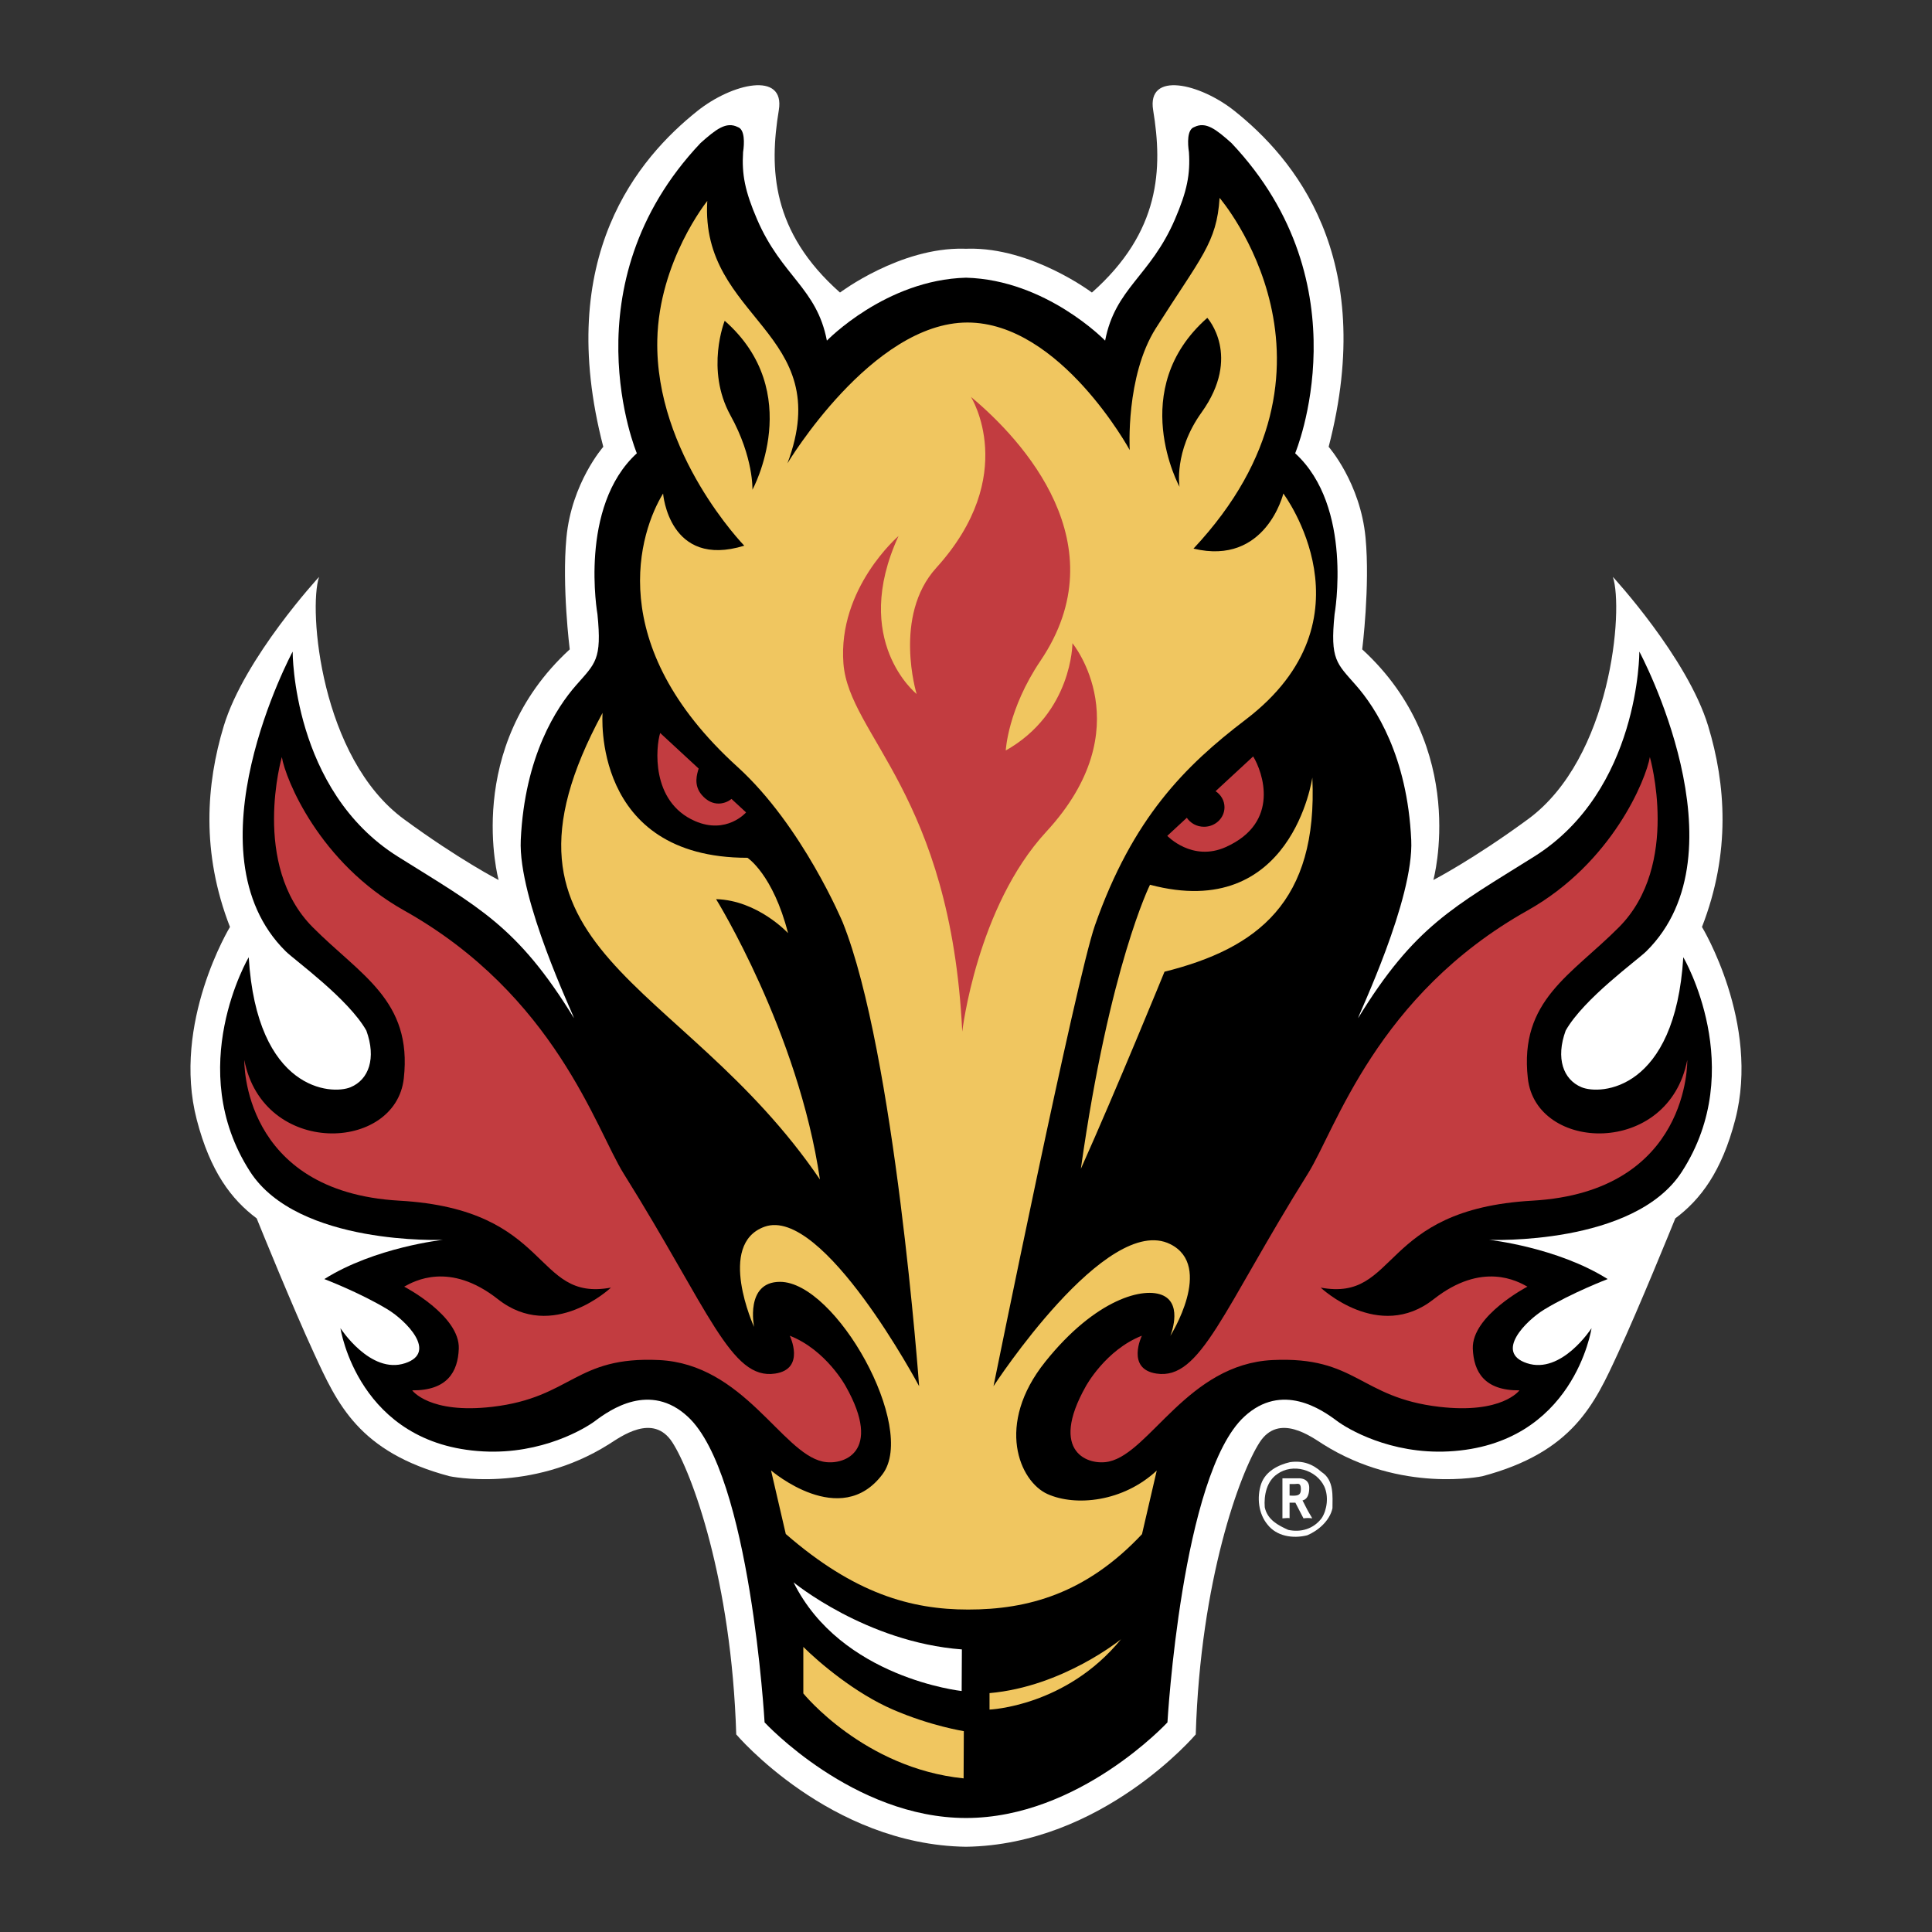 <svg xmlns="http://www.w3.org/2000/svg" width="2500" height="2500" viewBox="0 0 192.756 192.756"><rect x="0" y="0" width="192.756" height="192.756" fill="#333333" stroke="none"/><g fill-rule="evenodd" clip-rule="evenodd"><path fill="#fff" fill-opacity="0" d="M0 0h192.756v192.756H0V0z"/><path d="M131.863 146.87c1.258.811 1.078 2.434 1.078 3.604-.273 1.263-1.443 2.254-2.521 2.703-1.445.36-3.061.09-3.965-1.076-.898-1.087-1.08-2.706-.629-4.056.449-1.266 1.713-1.896 2.881-2.167 1.264-.175 2.252.179 3.156.992zm-4.416.187c-1.08.719-1.357 2.155-1.262 3.326.27 1.262 1.354 1.805 2.34 2.254 1.262.27 2.523-.087 3.338-1.171.535-.809.719-2.162.266-3.15-.809-1.712-3.154-2.346-4.682-1.259z" fill="#fff"/><path d="M127.949 147.49h1.607c.676 0 1.066.346 1.066.942 0 .57-.139 1.145-.672 1.266.305.562.43.878.76 1.418l.213.369a4.012 4.012 0 0 0-.439-.03c-.143 0-.285.015-.436.03l-.809-1.562h-.578v1.562c.076-.016-.049-.03-.174-.03-.129 0-.256.015-.539.03v-3.995h.001zm.713 1.722c.832.049 1.125-.019 1.125-.631 0-.695-.311-.521-.623-.521h-.502v1.152z" fill="#fff"/><path d="M167.146 121.557c2.512-1.881 4.629-4.655 5.979-9.848 2.506-9.643-3.318-19.225-3.318-19.225 2.893-7.438 2.369-14.276.619-20.045-2.066-6.823-9.508-14.881-9.508-14.881 1.078 3.216-.137 18.069-8.473 24.178-5.475 4.017-9.438 6.062-9.438 6.062s3.629-13.176-7.098-23.01c0 0 .791-6.302.332-11.144-.518-5.474-3.68-9.065-3.68-9.065 4.945-19.031-3.584-28.864-9.365-33.49-3.479-2.786-8.787-4.014-8.145-.099.961 5.849.732 12.136-6.109 18.198 0 0-5.99-4.519-12.349-4.374-.071.003-.144.007-.216.007-.072 0-.145-.004-.217-.007-6.363-.145-12.353 4.374-12.353 4.374-6.841-6.062-7.07-12.349-6.104-18.198.642-3.916-4.667-2.687-8.146.099-5.784 4.625-14.314 14.458-9.366 33.49 0 0-3.165 3.592-3.678 9.065-.46 4.842.33 11.144.33 11.144-10.721 9.833-7.096 23.01-7.096 23.01s-3.964-2.045-9.437-6.062c-8.339-6.108-9.556-20.962-8.476-24.178 0 0-7.442 8.058-9.51 14.881-1.745 5.77-2.272 12.607.62 20.045 0 0-5.819 9.583-3.314 19.225 1.349 5.192 3.462 7.967 5.979 9.848.44 1.087 3.58 8.826 5.729 13.481 2.314 5.014 4.446 9.833 13.507 12.243 0 0 8.085 1.736 15.892-3.182 1.159-.726 4.424-3.178 6.347-.189 1.928 2.99 5.896 13.683 6.371 29.133 0 0 9.328 11.016 22.923 11.209 13.59-.193 22.922-11.209 22.922-11.209.471-15.45 4.439-26.143 6.371-29.133 1.924-2.988 5.191-.536 6.342.189 7.809 4.918 15.893 3.182 15.893 3.182 9.066-2.41 11.193-7.229 13.51-12.243 2.146-4.655 5.289-12.394 5.73-13.481z" fill="#fff"/><path d="M167.943 95.502c-.816 13.314-8.246 13.771-10.158 12.969-1.828-.761-2.584-2.889-1.578-5.647 1.791-3.175 7.146-7.025 8.039-7.907 10.061-9.92-.688-29.905-.688-29.905s.049 13.835-10.494 20.449c-7.994 5.017-11.92 6.891-17.568 16.124.035-.328 5.58-11.852 5.303-17.781-.391-8.396-3.58-13.232-5.512-15.429-1.928-2.208-2.596-2.535-2.137-7.088 0 0 1.902-10.729-3.932-16.062 0 0 7.037-16.788-6.359-30.958-1.543-1.373-2.555-2.167-3.709-1.589-.723.24-.666 1.631-.529 2.505.145 2.216-.193 3.903-1.402 6.709-2.455 5.693-5.949 6.834-6.961 12.093 0 0-5.863-6.065-13.879-6.279-8.017.213-13.881 6.279-13.881 6.279-1.007-5.259-4.503-6.4-6.962-12.093-1.209-2.806-1.54-4.493-1.399-6.709.133-.874.19-2.265-.528-2.505-1.159-.577-2.17.217-3.713 1.589-13.398 14.17-6.359 30.958-6.359 30.958-5.83 5.332-3.929 16.062-3.929 16.062.456 4.554-.209 4.881-2.137 7.088-1.927 2.197-5.123 7.032-5.515 15.429-.277 5.929 5.271 17.453 5.31 17.781-5.652-9.233-9.582-11.107-17.575-16.124-10.54-6.614-10.494-20.449-10.494-20.449s-10.746 19.985-.688 29.905c.89.881 6.249 4.732 8.042 7.907 1.003 2.759.247 4.887-1.572 5.647-1.916.802-9.351.346-10.165-12.969 0 0-6.514 11.091.141 21.399 4.774 7.396 19.231 6.799 19.231 6.799s-6.777.734-11.828 3.914c0 0 3.572 1.361 6.332 3.038 1.794 1.095 4.991 4.269 1.737 5.352-3.462 1.159-6.461-3.489-6.461-3.489s1.756 11.646 14.269 12.293c5.853.304 10.144-2.293 11.137-3.038 1.512-1.136 5.484-3.903 9.243-.433 6.249 5.758 7.667 30.506 7.667 30.506s8.822 9.539 20.1 9.539c11.278 0 20.094-9.539 20.094-9.539s1.418-24.748 7.668-30.506c3.754-3.471 7.734-.703 9.25.433.988.745 5.275 3.342 11.133 3.038 12.514-.646 14.26-12.293 14.26-12.293s-2.994 4.648-6.453 3.489c-3.252-1.083-.061-4.257 1.734-5.352 2.764-1.677 6.328-3.038 6.328-3.038-5.053-3.18-11.822-3.914-11.822-3.914s14.459.598 19.227-6.799c6.654-10.308.142-21.399.142-21.399z"/><path d="M113.924 133.264s-1.605 3.317 1.451 3.777c4.424.677 6.584-6.298 15.123-19.962 2.756-4.409 6.834-17.791 21.912-26.245 8.473-4.759 11.824-13.114 12.197-15.303 0 0 3.098 10.757-3.078 16.971-4.76 4.792-9.967 7.282-9.096 15.086.816 7.37 14.029 7.863 15.906-1.832 0 0 .338 13.143-15.465 14.036-15.326.867-13.301 10.118-21.107 8.674 0 0 5.785 5.481 11.273 1.155 4.846-3.809 8.389-1.786 9.352-1.251 0 0-5.566 2.89-5.449 6.188.09 2.312 1.156 4.188 4.65 4.158 0 0-1.711 2.379-8.002 1.642-7.967-.931-8.236-5.07-16.648-4.664-8.406.415-12.195 9.206-16.285 10.122-2.01.453-6.074-.87-2.318-7.518 0 .002 1.953-3.609 5.584-5.034z" fill="#c23c40"/><path d="M81.805 117.676c-13.911-20.44-34.731-22.463-21.687-46.553 0 0-1.159 14.459 14.458 14.459 0 0 2.546 1.649 4.048 7.518 0 0-3.03-3.281-7.18-3.391.001 0 8.195 13.224 10.361 27.967zM107.838 116.611c2.855-20.242 6.898-28.339 6.898-28.339 14.17 3.763 16.195-10.696 16.195-10.696.578 12.429-5.492 17.054-14.748 19.373.001 0-4.841 11.856-8.345 19.662zM80.148 164.312v4.641s6.036 7.462 15.991 8.476l.022-4.713s-3.284-.509-7.073-2.15c-3.801-1.643-7.4-4.721-8.94-6.254zM98.725 168.923v1.643s7.631-.297 13.123-7.021c0-.001-5.789 4.733-13.123 5.378z" fill="#f0c660"/><path d="M125.029 75.467l-3.752 3.47c.537.35.891.943.891 1.6 0 1.08-.916 1.95-2.043 1.95-.725 0-1.352-.36-1.717-.896l-1.949 1.801s2.48 2.623 5.834 1.121c5.496-2.458 3.676-7.513 2.736-9.046z" fill="#c23c40"/><path d="M104.512 149.063c-2.797-1.255-5.238-6.938-.229-13.197 5.014-6.271 9.883-7.552 11.814-6.59 1.928.965.664 4.01.664 4.01s4.395-6.96 0-9.156c-6.359-3.178-17.639 14.17-17.639 14.17s8.24-40.612 10.121-45.979c3.764-10.696 8.965-15.903 15.041-20.528 13.172-10.038 3.754-22.554 3.754-22.554s-1.736 7.229-8.963 5.496c17.059-18.221 2.604-34.99 2.604-34.99-.289 4.5-1.852 5.891-6.365 13.01-3.033 4.793-2.602 12.147-2.602 12.147s-6.939-12.725-16.19-12.725c-9.544 0-17.96 14.052-17.96 14.052 4.946-13.186-8.715-14.322-7.997-26.18 0 0-4.819 5.979-4.987 13.865-.243 11.369 8.677 20.529 8.677 20.529-7.518 2.314-8.099-5.204-8.099-5.204-2.312 3.759-6.071 15.036 7.426 27.274 6.491 5.896 10.501 15.523 10.501 15.523 5.207 13.01 7.618 46.264 7.618 46.264s-9.583-18.005-15.425-15.907c-4.815 1.737-1.042 9.996-1.042 9.996s-.926-4.5 2.584-4.5c5.592 0 13.706 14.519 10.244 19.176-4.192 5.637-11.137-.361-11.137-.361l1.472 6.344c6.83 5.937 12.485 7.537 18.193 7.537 5.941 0 11.761-1.573 17.347-7.521l1.471-6.345c-3.367 3.142-8.103 3.594-10.896 2.344z" fill="#f0c660"/><path d="M72.98 79.709c-.502.426-1.835.95-2.988-.426-.813-.973-.452-2.052-.288-2.603l-3.839-3.55c-.426 1.356-.973 6.845 3.474 8.788 3.155 1.375 5.097-.863 5.097-.863l-1.456-1.346z" fill="#c23c40"/><path d="M75.07 48.862s5.333-9.727-2.767-16.86c0 0-1.95 4.861.578 9.444 2.319 4.197 2.189 7.416 2.189 7.416zM117.682 48.569s-5.332-9.723 2.771-16.857c0 0 3.465 3.808-.578 9.445-2.793 3.892-2.193 7.412-2.193 7.412z"/><path d="M79.172 157.869s7.251 5.973 16.795 6.694l-.022 4.15c0 .001-12.041-1.291-16.773-10.844z" fill="#fff"/><path d="M89.646 53.479s-6.073 5.207-5.496 12.722c.559 7.213 10.699 13.017 11.854 36.723 0 0 1.444-12.432 8.389-19.95 9.566-10.369 2.604-18.8 2.604-18.8s0 6.94-6.652 10.703c0 0 .195-4.112 3.471-8.962 7.807-11.57-1.736-21.98-6.944-26.316 0 0 4.922 7.81-3.467 17.062-4.341 4.792-1.954 12.576-1.954 12.576s-6.617-5.282-1.805-15.758zM84.375 138.3s-1.95-3.61-5.58-5.036c0 0 1.609 3.317-1.455 3.777-4.424.677-6.579-6.298-15.124-19.962-2.752-4.409-6.83-17.791-21.904-26.245-8.476-4.759-11.829-13.114-12.193-15.303 0 0-3.102 10.757 3.074 16.971 4.759 4.792 9.962 7.282 9.095 15.086-.821 7.37-14.032 7.863-15.913-1.832 0 0-.338 13.143 15.472 14.036 15.322.867 13.296 10.118 21.107 8.674 0 0-5.785 5.481-11.277 1.155-4.838-3.809-8.384-1.786-9.35-1.251 0 0 5.568 2.89 5.447 6.188-.084 2.312-1.155 4.188-4.648 4.158 0 0 1.706 2.379 8 1.642 7.962-.931 8.24-5.07 16.647-4.664 8.408.415 12.194 9.206 16.288 10.122 2.014.455 6.073-.869 2.314-7.516z" fill="#c23c40"/></g></svg>
